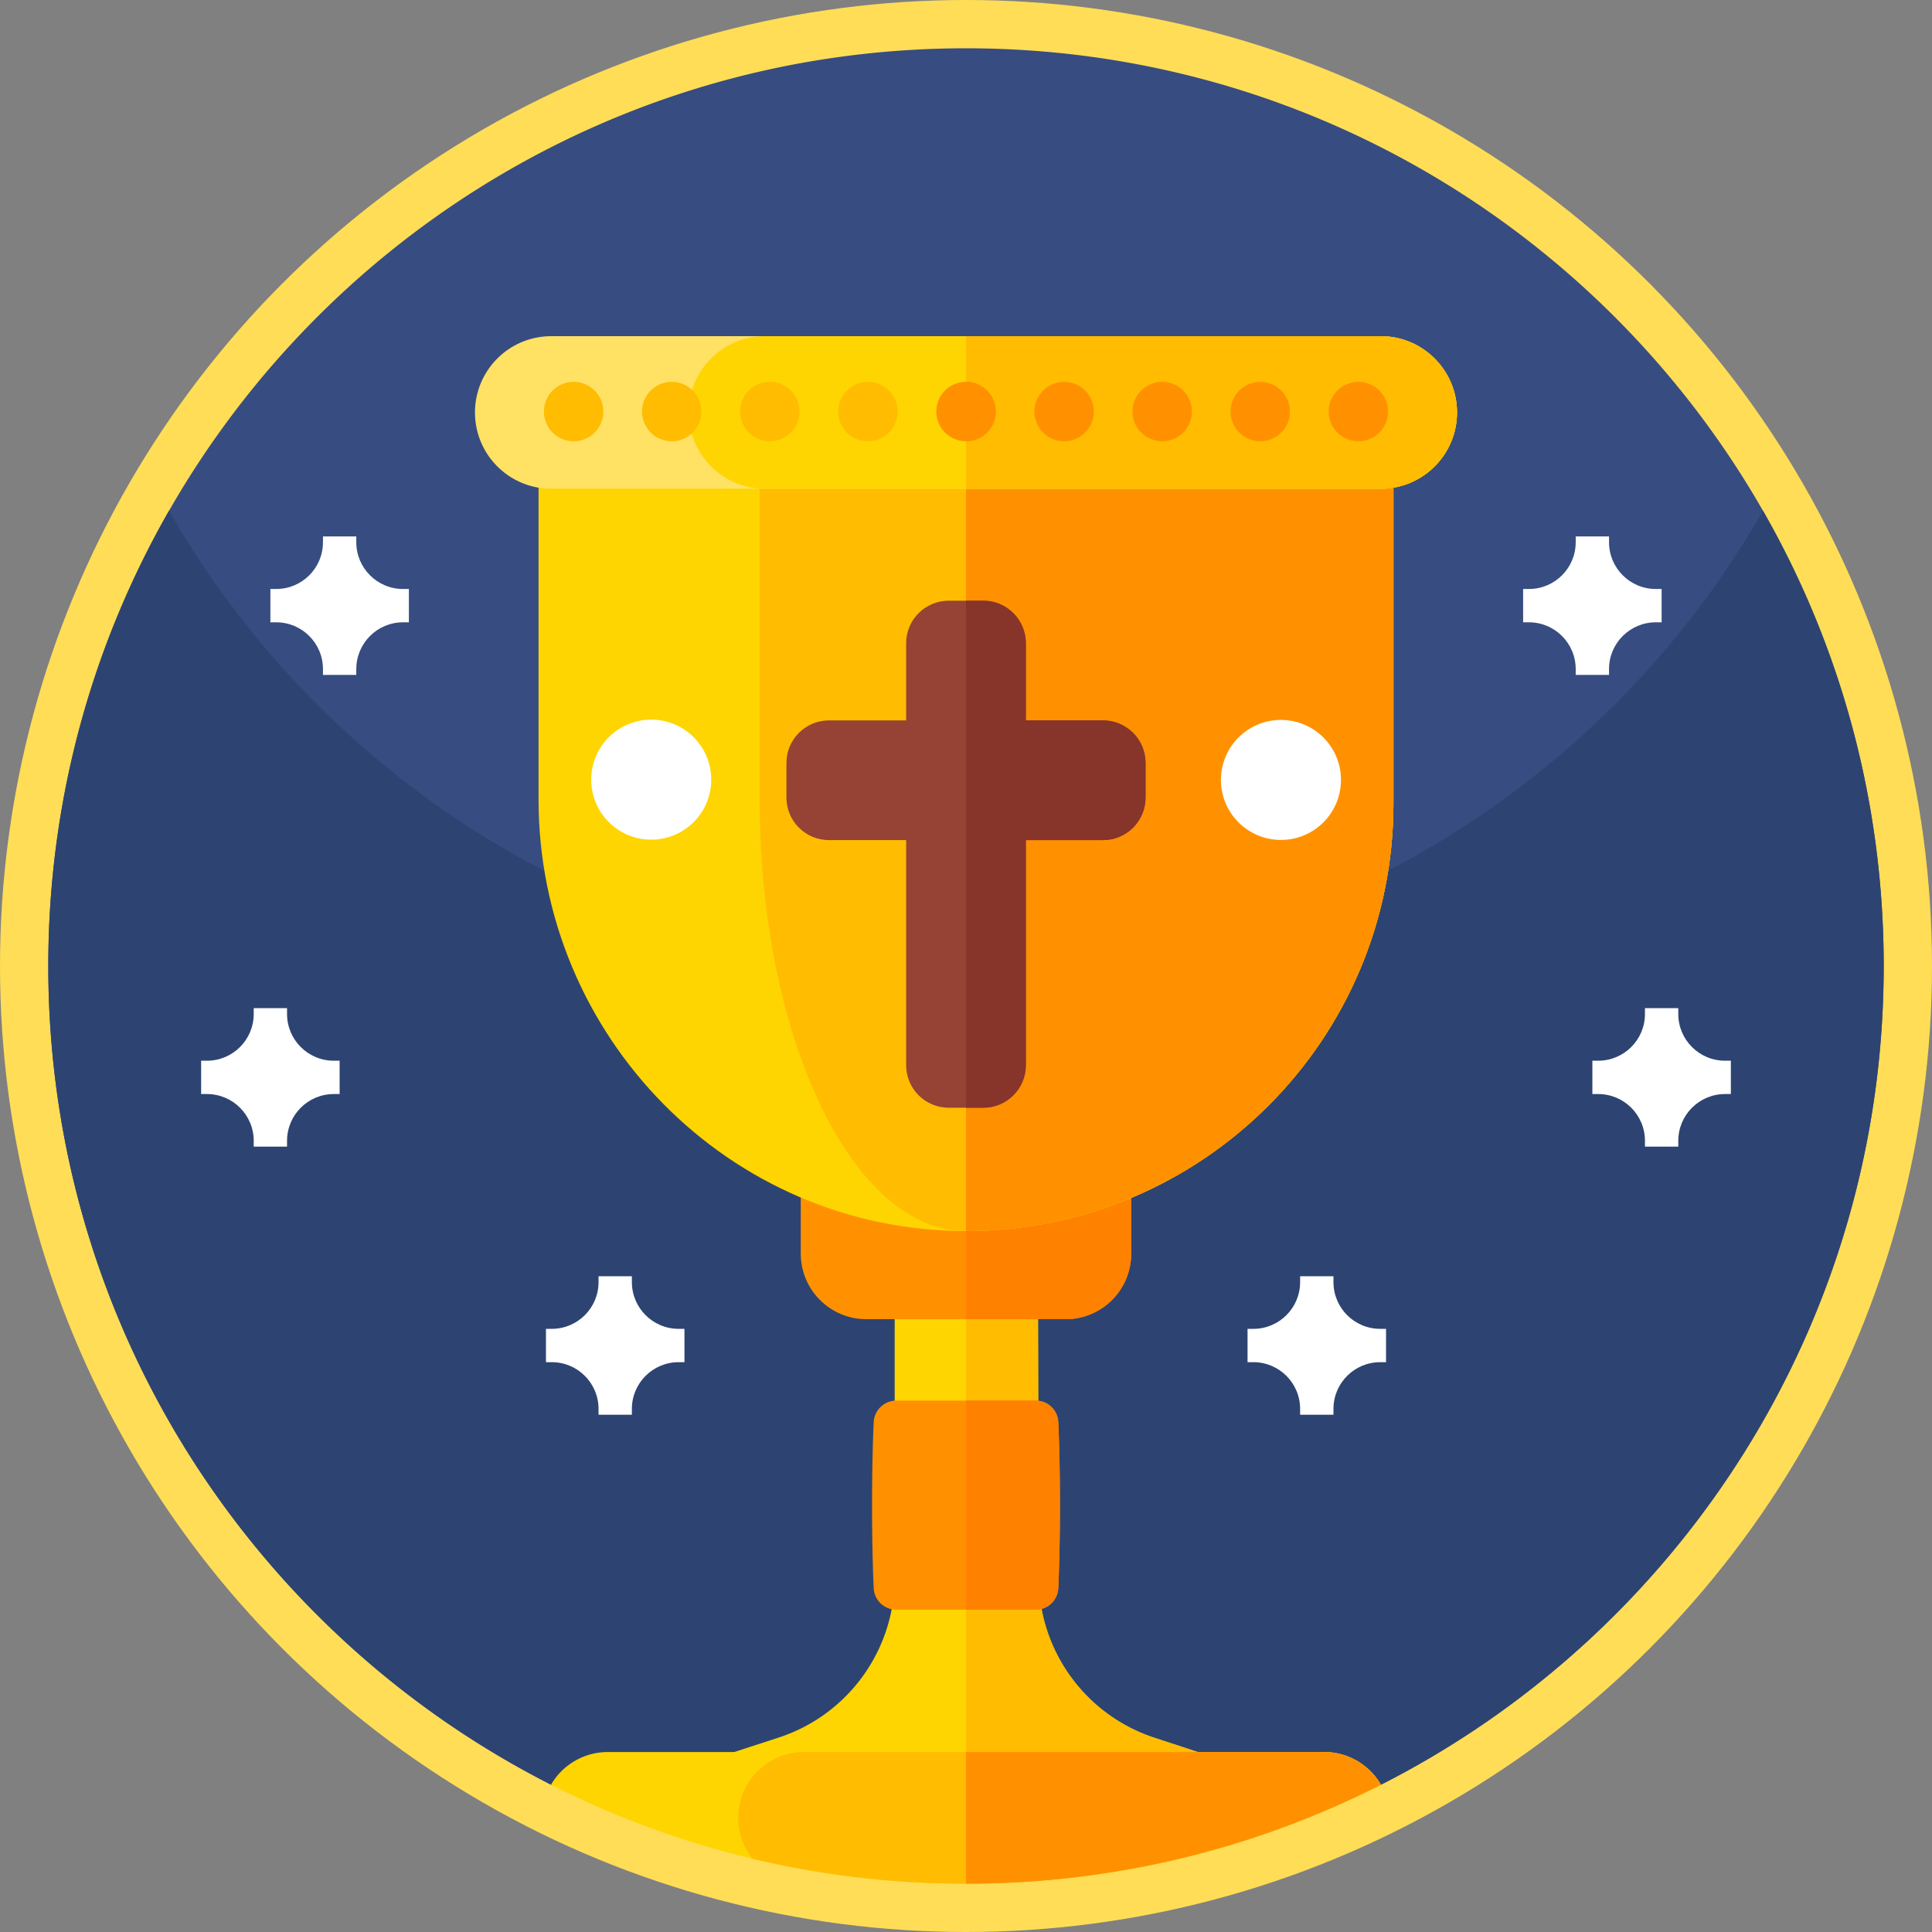 <svg xmlns="http://www.w3.org/2000/svg" width="512" height="512" style="enable-background:new 0 0 512 512" xml:space="preserve"><rect width="100%" height="100%" fill="#808080" stroke="none"/><circle r="256" cx="256" cy="256" fill="#ffdd57"/><g xmlns="http://www.w3.org/2000/svg"><path d="M499.2 256c0 94.734-54.178 176.823-133.237 216.97a473.856 473.856 0 0 1-219.926-.009h-.009C66.969 432.824 12.8 350.734 12.8 256c0-43.909 11.637-85.091 31.996-120.65C86.71 62.134 165.598 12.8 256 12.8s169.29 49.334 211.204 122.55C487.562 170.909 499.2 212.091 499.2 256z" fill="#374c81"/><path d="M499.2 256c0 94.734-54.178 176.823-133.237 216.97a473.856 473.856 0 0 1-219.926-.009h-.009C66.969 432.824 12.8 350.734 12.8 256c0-43.909 11.637-85.091 31.996-120.65C86.71 208.567 165.598 257.9 256 257.9s169.29-49.333 211.204-122.55C487.562 170.909 499.2 212.091 499.2 256z" fill="#2d4472"/><path d="M108.356 156.087h-1.545c-6.843 0-12.39-5.547-12.39-12.39v-1.545H85.59v1.545c0 6.843-5.547 12.39-12.39 12.39h-1.545v8.832H73.2c6.843 0 12.39 5.547 12.39 12.39v1.544h8.832v-1.544c0-6.843 5.547-12.39 12.39-12.39h1.545zM181.388 352.158h-1.545c-6.843 0-12.39-5.547-12.39-12.39v-1.545h-8.832v1.545c0 6.843-5.547 12.39-12.39 12.39h-1.544v8.832h1.544c6.843 0 12.39 5.547 12.39 12.39v1.545h8.832v-1.545c0-6.843 5.547-12.39 12.39-12.39h1.545zM90.005 281.102H88.46c-6.843 0-12.39-5.547-12.39-12.39v-1.545h-8.832v1.545c0 6.843-5.547 12.39-12.39 12.39h-1.545v8.832h1.545c6.843 0 12.39 5.547 12.39 12.39v1.545h8.832v-1.545c0-6.843 5.547-12.39 12.39-12.39h1.545z" fill="#fff"/><g><path d="M403.644 156.087h1.545c6.843 0 12.39-5.547 12.39-12.39v-1.545h8.832v1.545c0 6.843 5.547 12.39 12.39 12.39h1.545v8.832H438.8c-6.843 0-12.39 5.547-12.39 12.39v1.544h-8.832v-1.544c0-6.843-5.547-12.39-12.39-12.39h-1.545zM330.612 352.158h1.545c6.843 0 12.39-5.547 12.39-12.39v-1.545h8.832v1.545c0 6.843 5.547 12.39 12.39 12.39h1.544v8.832h-1.544c-6.843 0-12.39 5.547-12.39 12.39v1.545h-8.832v-1.545c0-6.843-5.547-12.39-12.39-12.39h-1.545zM421.995 281.102h1.545c6.843 0 12.39-5.547 12.39-12.39v-1.545h8.832v1.545c0 6.843 5.547 12.39 12.39 12.39h1.545v8.832h-1.545c-6.843 0-12.39 5.547-12.39 12.39v1.545h-8.832v-1.545c0-6.843-5.547-12.39-12.39-12.39h-1.545z" fill="#fff"/></g><g><path d="M325.592 474.167c-.493 4.372-4.343 7.58-8.737 7.58h-121.71c-4.394 0-8.244-3.208-8.737-7.58a8.55 8.55 0 0 1 5.83-9.1l14.087-4.584c18.348-5.972 30.774-23.074 30.774-42.377v-143.43H274.9l.362 143.601c.04 19.213 12.397 36.244 30.654 42.246l13.844 4.544a8.55 8.55 0 0 1 5.831 9.1z" fill="#fed500"/><path d="M325.592 474.167c-.493 4.372-4.343 7.58-8.737 7.58H256V274.676h18.901l.362 143.601c.04 19.213 12.397 36.244 30.654 42.246l13.844 4.544a8.55 8.55 0 0 1 5.831 9.1z" fill="#ffbc00"/><path d="M299.785 222.565v109.669c0 9.588-7.777 17.365-17.366 17.365h-52.838c-9.589 0-17.366-7.777-17.366-17.365v-109.67z" fill="#ff9100"/><path d="M299.785 222.565v109.669c0 9.588-7.777 17.365-17.366 17.365H256V222.565z" fill="#ff8100"/><path d="M369.28 106.778v106.184c0 62.56-50.714 113.273-113.28 113.28h-.056c-62.719-.035-113.224-51.644-113.224-114.363V106.778z" fill="#fed500"/><path d="M369.28 106.778v106.184c0 62.56-50.714 113.273-113.28 113.28h-.056c-30.266-.07-54.63-51.665-54.63-114.363V106.778z" fill="#ffbc00"/><path d="M369.28 106.778v106.184c0 62.56-50.714 113.273-113.28 113.28V106.778z" fill="#ff9100"/><path d="M386.124 109.306a20.16 20.16 0 0 1-5.922 14.296 20.15 20.15 0 0 1-14.289 5.916H146.088c-11.165 0-20.212-9.047-20.212-20.212a20.156 20.156 0 0 1 5.922-14.297 20.15 20.15 0 0 1 14.289-5.915h219.825c11.166 0 20.212 9.046 20.212 20.212z" fill="#ffe164"/><path d="M365.962 472.97C332.94 489.747 295.577 499.2 256 499.2c-19.485 0-38.437-2.29-56.591-6.631a241.319 241.319 0 0 1-53.381-19.608 17.42 17.42 0 0 1 15.076-8.654h189.791c6.432 0 12.046 3.476 15.067 8.663z" fill="#fed500"/><path d="M365.962 472.97C332.94 489.747 295.577 499.2 256 499.2c-19.485 0-38.437-2.29-56.591-6.631a17.312 17.312 0 0 1-3.762-10.82 17.39 17.39 0 0 1 5.11-12.341 17.381 17.381 0 0 1 12.331-5.102h137.807c6.432 0 12.046 3.477 15.067 8.664z" fill="#ffbc00"/><path d="M386.124 109.306a20.16 20.16 0 0 1-5.922 14.296 20.15 20.15 0 0 1-14.289 5.916H202.724c-11.158 0-20.205-9.047-20.205-20.212a20.128 20.128 0 0 1 5.923-14.297 20.135 20.135 0 0 1 14.282-5.915h163.188c11.166 0 20.212 9.046 20.212 20.212z" fill="#fed500"/><path d="M386.124 109.306a20.16 20.16 0 0 1-5.922 14.296 20.15 20.15 0 0 1-14.289 5.916H256V89.094h109.912c11.166 0 20.212 9.046 20.212 20.212z" fill="#ffbc00"/><g transform="matrix(.95 0 0 .95 12.8 12.8)"><circle cx="146.547" cy="101.331" fill="#ffbc00" r="8.287"/><circle cx="173.91" cy="101.331" fill="#ffbc00" r="8.287"/><circle cx="201.274" cy="101.331" fill="#ffbc00" r="8.287"/><circle cx="228.637" cy="101.331" fill="#ffbc00" r="8.287"/><g fill="#ff9100"><circle cx="256" cy="101.329" r="8.288"/><circle cx="283.363" cy="101.331" r="8.287"/><circle cx="310.726" cy="101.331" r="8.287"/><circle cx="338.09" cy="101.331" r="8.287"/><circle cx="365.453" cy="101.331" r="8.287"/></g></g><g><path d="M263.874 109.063a7.876 7.876 0 0 1-7.874 7.873V101.19a7.876 7.876 0 0 1 7.874 7.874z" fill="#ff9100"/></g><g><path d="M271.861 190.915V170.47c0-6.229-5.049-11.278-11.278-11.278h-9.167c-6.228 0-11.278 5.05-11.278 11.278v20.445h-20.445c-6.228 0-11.278 5.049-11.278 11.277v9.167c0 6.228 5.05 11.278 11.278 11.278h20.445v59.646c0 6.228 5.05 11.277 11.278 11.277h9.167c6.228 0 11.278-5.05 11.278-11.277v-59.646h20.445c6.228 0 11.278-5.05 11.278-11.278v-9.167c0-6.228-5.05-11.277-11.278-11.277z" fill="#964235"/><path d="M271.861 190.915V170.47c0-6.229-5.049-11.278-11.278-11.278h-4.58v134.37h4.58c6.228 0 11.278-5.05 11.278-11.277v-59.646h20.445c6.228 0 11.278-5.05 11.278-11.279v-9.166c0-6.228-5.05-11.278-11.278-11.278h-20.445z" fill="#87342b"/></g><g fill="#fff" transform="matrix(.95 0 0 .95 12.8 12.8)"><circle cx="168.198" cy="204.06" transform="rotate(-89.2 168.173 204.04)" r="16.742"/><circle cx="343.802" cy="204.06" transform="rotate(-87.42 343.847 204.046)" r="16.742"/></g><path d="M280.46 420.861a6.003 6.003 0 0 1-5.991 5.73h-36.938a6.002 6.002 0 0 1-5.992-5.73c-.572-12.366-.572-31.612 0-43.958a6.003 6.003 0 0 1 5.992-5.73h36.938a6.002 6.002 0 0 1 5.992 5.73c.573 12.346.573 31.592 0 43.958z" fill="#ff9100"/><g><path d="M280.46 420.861a6.003 6.003 0 0 1-5.991 5.73H256v-55.42h18.469a6.002 6.002 0 0 1 5.992 5.73c.573 12.348.573 31.594 0 43.96z" fill="#ff8100"/></g><g><path d="M365.962 472.97C332.94 489.747 295.577 499.2 256 499.2v-34.894h94.895c6.432 0 12.046 3.477 15.067 8.664z" fill="#ff9100"/></g></g></g></svg>